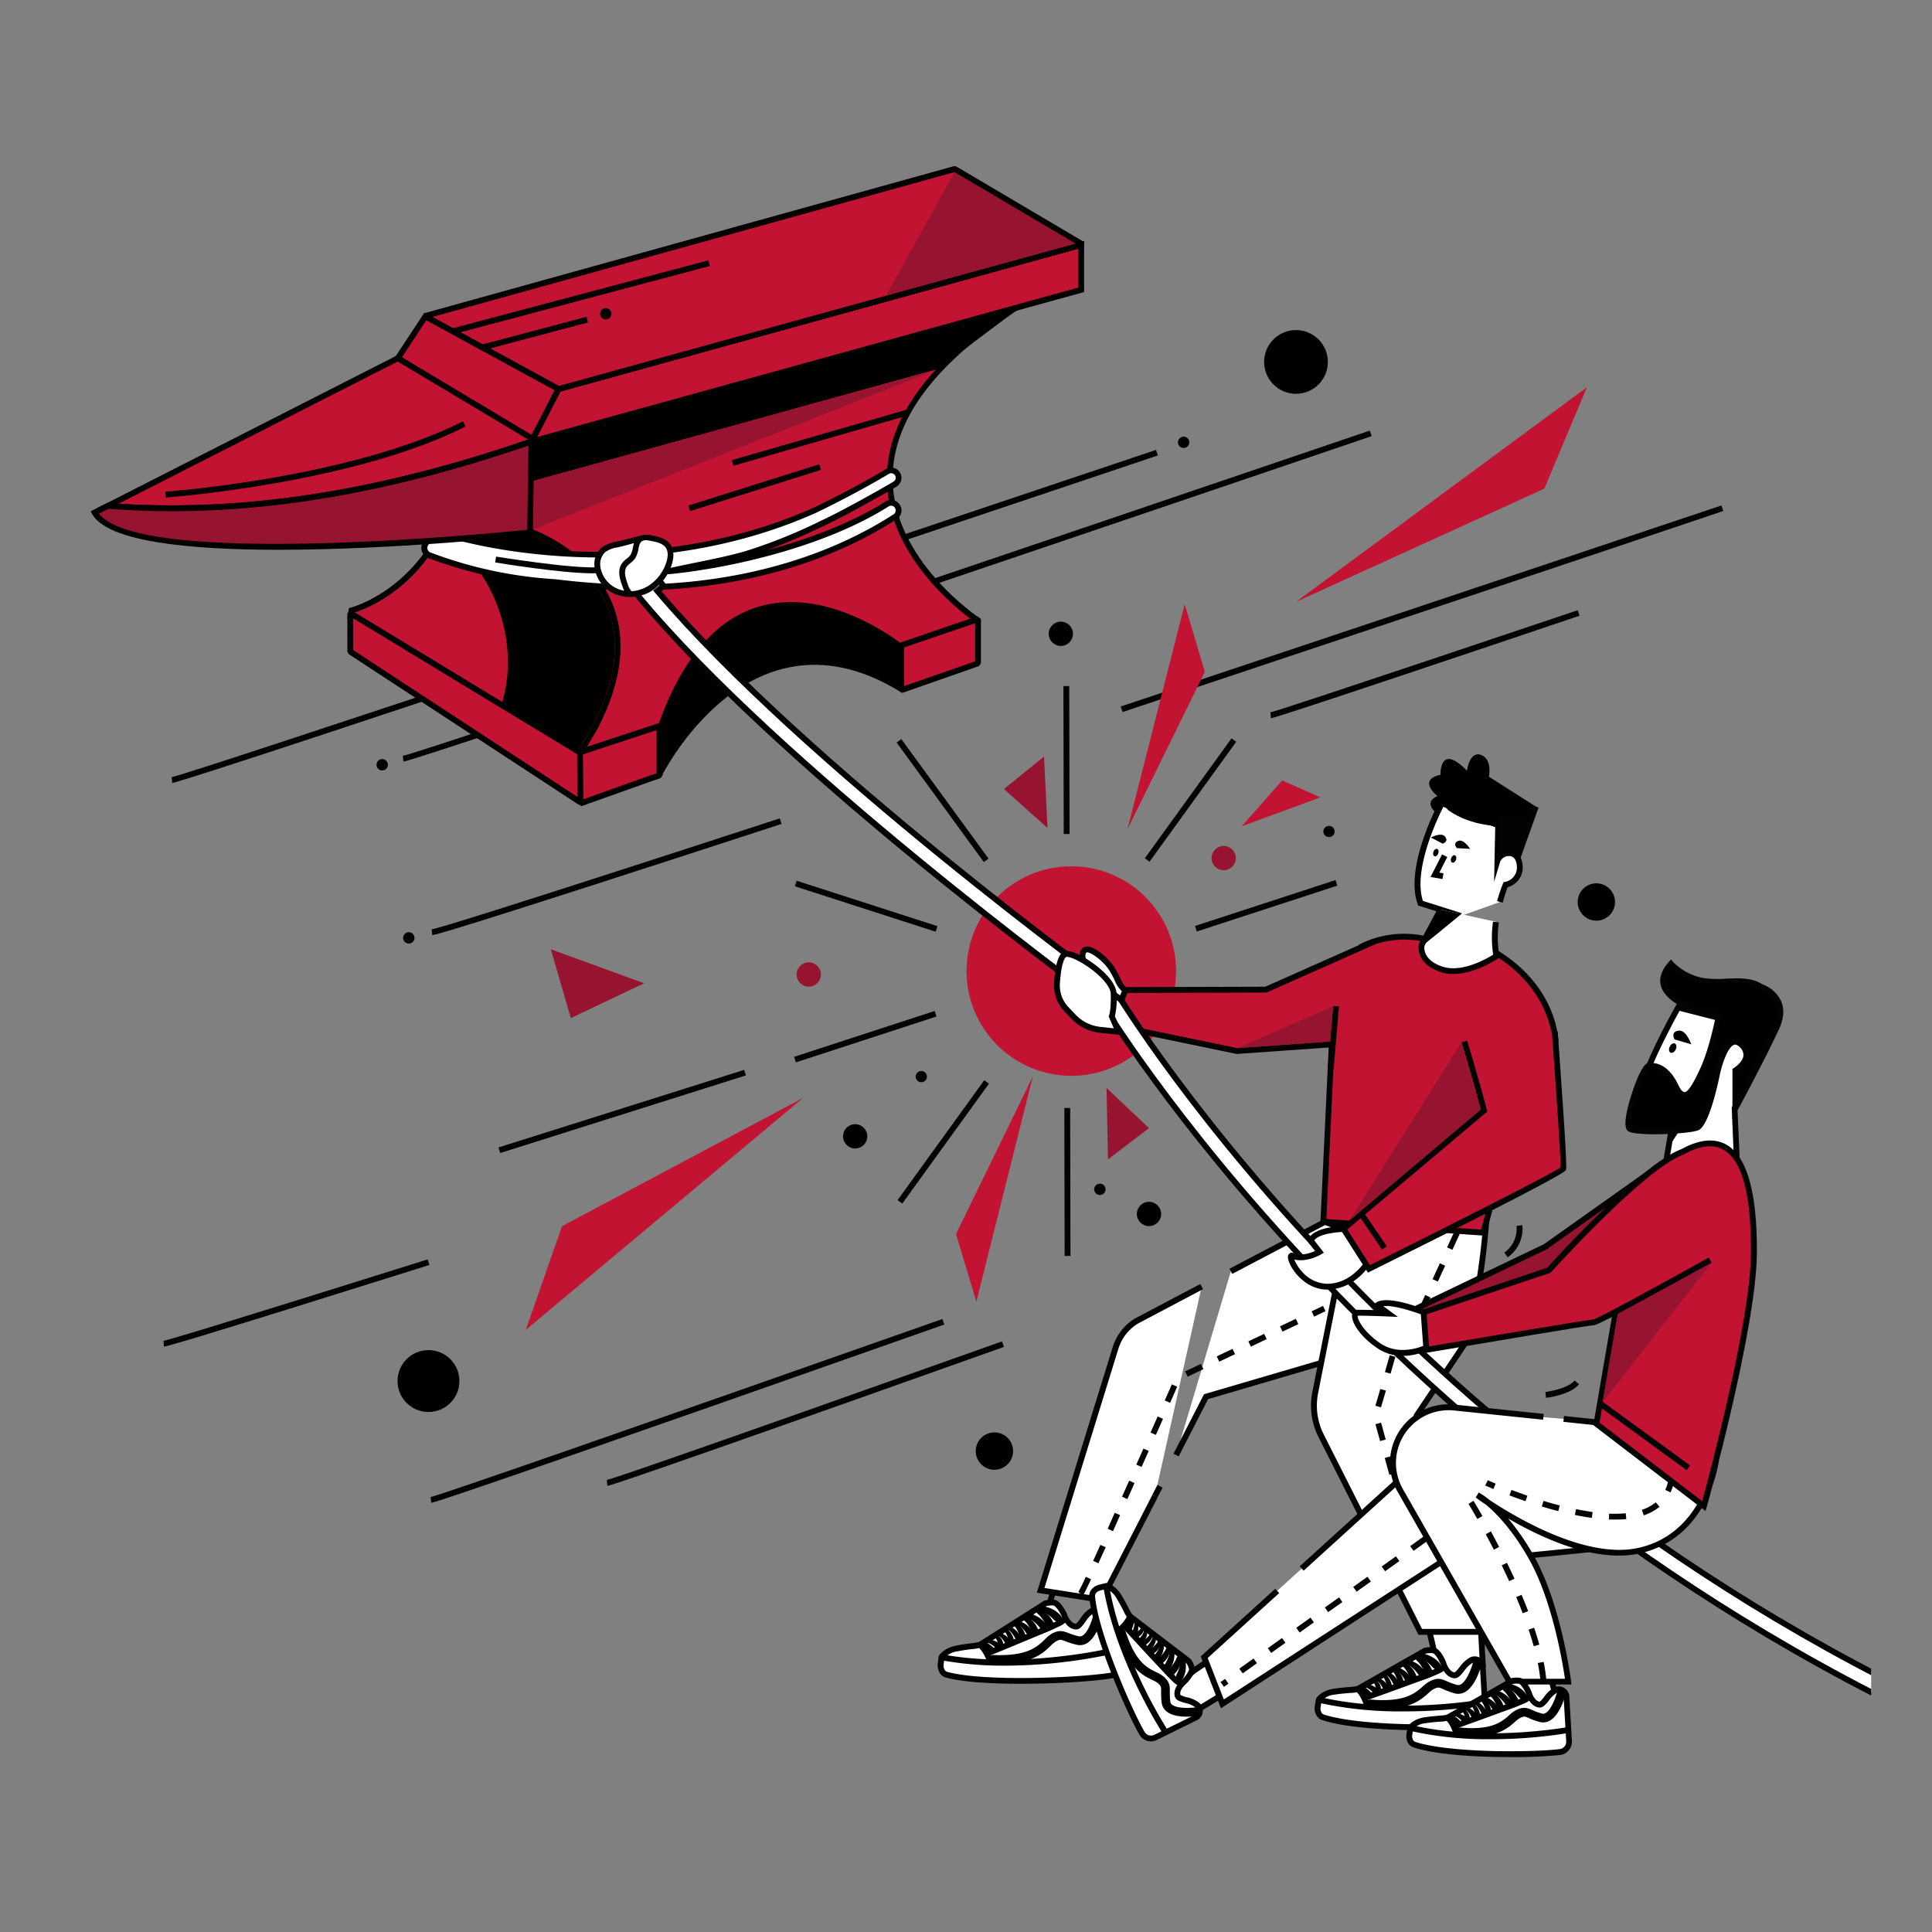 <svg id="Niezaleznosc" xmlns="http://www.w3.org/2000/svg" xmlns:xlink="http://www.w3.org/1999/xlink" viewBox="0 0 662.06 662.06"><rect x="0" y="0" width="662.06" height="662.06" fill="#808080" stroke="none"/><defs><style>.cls-1{fill:none;}.cls-2{fill:#c21333;}.cls-3{fill:#030303;}.cls-4{clip-path:url(#clip-path);}.cls-5{fill:#fff;}.cls-6{fill:#961430;}</style><clipPath id="clip-path"><rect class="cls-1" x="20.85" y="-28.44" width="620.36" height="636.32"/></clipPath></defs><path class="cls-2" d="M56.11,460.47c1.74-.12,39.76-11.92,90.75-27.94"/><path class="cls-3" d="M56.17,461.46l-.13-2,.07,1-.08-1c1.29-.15,18-5.12,90.53-27.89l.6,1.91C67.81,458.42,57.23,461.4,56.17,461.46Z"/><circle cx="146.83" cy="473.26" r="10.6"/><g class="cls-4"><circle class="cls-2" cx="367.12" cy="332.76" r="35.9"/><polygon class="cls-5" points="487.95 551.13 492.01 568.63 497.73 577.23 508.1 570.76 507.47 559.2 487.95 551.13"/><path class="cls-3" d="M497.43,578.59,491.08,569l0-.18-4.5-19.39,21.9,9,.69,12.79ZM493,568.22l5.07,7.65,9.05-5.65-.56-10.34-17.14-7.08Z"/><path class="cls-5" d="M411.78,440.92,389.5,452.64a16.52,16.52,0,0,0-7.19,9.13L356.58,545l20.91,3.3,18.24-35.49"/><path class="cls-3" d="M378.05,549.38l-22.77-3.59.35-1.1,25.72-83.22a17.56,17.56,0,0,1,7.63-9.68L411.32,440l.93,1.77L390,453.53a15.51,15.51,0,0,0-6.71,8.53l-25.38,82.11,19.05,3,17.91-34.85,1.78.92Z"/><polyline class="cls-5" points="403.02 498.61 413.3 478.61 474.65 460.61 503.08 437.39 454.02 418.7 421.8 435.65"/><polygon class="cls-3" points="403.91 499.07 402.13 498.15 412.6 477.77 474.17 459.71 501.11 437.71 454.09 419.8 422.26 436.54 421.33 434.77 453.96 417.61 454.38 417.77 505.05 437.07 475.13 461.51 474.93 461.57 413.99 479.45 403.91 499.07"/><line class="cls-5" x1="395.73" y1="512.79" x2="397.51" y2="509.32"/><rect class="cls-3" x="394.67" y="510.05" width="3.9" height="2" transform="translate(-239.19 630.32) rotate(-62.81)"/><path class="cls-5" d="M456.9,446l8.94-45.15,43.47,17.63h0c-1.56,22.24-6.27,40.3-7.6,42.39L485.52,485,513,559.2H486.68l-33.9-67.06a23,23,0,0,1-2.07-14.92L456.9,446"/><path class="cls-3" d="M514.47,560.2h-28.4l-34.18-67.61A23.9,23.9,0,0,1,449.72,477l6.2-31.25,1,.2-1-.2,9.18-46.33,45.26,18.36-.05.72c-1.51,21.46-6.13,40.3-7.75,42.86l-15.92,23.74Zm-27.17-2h24.3l-27.19-73.34,16.47-24.57c1.23-1.94,5.79-19.59,7.39-41.18l-41.68-16.9-14.9,75.2a21.92,21.92,0,0,0,2,14.28Z"/><polygon class="cls-2" points="457.15 341.69 453.49 418.67 508.32 422.42 526.29 355.61 457.15 341.69"/><path class="cls-3" d="M509.07,423.47l-56.63-3.87,3.76-79.12,71.33,14.36Zm-54.54-5.73,53,3.63,17.48-65-67-13.48Z"/><path class="cls-2" d="M533.1,357.27s0-18.14-20.25-30.66l-14.62.59-10.51-5.56a33.11,33.11,0,0,0-21.35,2.84l-20.3,29"/><path class="cls-3" d="M532.1,357.27c0-.17-.28-17.6-19.52-29.65l-14.58.59-10.64-5.63A32.52,32.52,0,0,0,467,325.27l-20.15,28.8-1.64-1.14L465.7,323.7l.23-.11a33.81,33.81,0,0,1,22-2.92l.22.09,10.27,5.43,14.65-.59.26.16c20.49,12.66,20.73,30.75,20.73,31.51Z"/><path class="cls-5" d="M514,309.1a50.11,50.11,0,0,1,1.91-5.9,6.13,6.13,0,0,0,4.81-7c-.7-5.85-6.76-4.1-7.59-1.36l.25-12.07-19.26-7.62s-11.87,22-7.34,34.32l6.22,2,7.57,2.41"/><path d="M500.27,314.84,486,310.31l-.17-.46c-4.63-12.61,6.9-34.22,7.4-35.13l.42-.78,20.73,8.2-.2,10a5.58,5.58,0,0,1,3.32-.82c2.3.2,3.87,2,4.21,4.77a7,7,0,0,1-5.07,7.93,52.34,52.34,0,0,0-1.68,5.3l-1.93-.51a49.87,49.87,0,0,1,2-6l.2-.49.52-.11a5.06,5.06,0,0,0,4-5.86c-.16-1.3-.7-2.87-2.4-3a3.32,3.32,0,0,0-3.24,1.83l-2.11,7,.38-18.7-17.77-7c-2,3.93-10.48,21.69-7,32.25l13.31,4.22Z"/><path class="cls-5" d="M493.68,311.7l-6.45,12s-1.4,5.69,6.8,8.41,18.8-4.57,18.8-4.57a37.37,37.37,0,0,1-.17-11.64"/><path d="M498,333.76a13.88,13.88,0,0,1-4.33-.66c-9-3-7.47-9.53-7.45-9.6l.09-.23,6.45-12,1.76.94-6.38,11.91c-.12.73-.49,4.91,6.16,7.12s15.18-2.72,17.39-4.1a38.64,38.64,0,0,1-.06-11.29l2,.26a36,36,0,0,0,.16,11.32l.12.65-.54.37C513,328.66,505.5,333.76,498,333.76Z"/><path d="M490.34,287s3.66-2,4.92-.23-.91,2.32-.91,2.32Z"/><ellipse cx="492.02" cy="292.15" rx="1.32" ry="0.87" transform="translate(51.06 656.83) rotate(-70.29)"/><ellipse cx="498.1" cy="294.33" rx="1.32" ry="0.87" transform="translate(53.04 663.99) rotate(-70.29)"/><polyline class="cls-5" points="495.06 293.24 491.73 299.77 494.48 300.24"/><polygon points="494.31 301.23 490.22 300.53 494.17 292.79 495.95 293.69 493.24 299.02 494.65 299.26 494.31 301.23"/><path d="M524.07,282.65s-16.27,3.12-27.77-5l-2.18-2.46L492.75,279s-5.61-3.77-.17-6.22c0,0-7.05-5.48,1.06-7.29,0,0-.46-11.12,9.05-1.4,0,0,.92-6.94,4.88-5.37s2.64,7.43,2.64,7.43l16.1,10.24Z"/><rect class="cls-3" x="513.83" y="284.2" width="18.67" height="2" transform="translate(78.36 681.66) rotate(-70.31)"/><path d="M503.77,290.89s-2.16-3.54-4.12-2.71-.4,2.46-.4,2.46Z"/><path d="M500.76,313.22s-14.27,11.79-13.6,11,6.52-12.5,6.52-12.5Z"/><path class="cls-5" d="M508.16,571.41l.94,16.07a3.77,3.77,0,0,1-3.33,3.65c-10,1.22-39.68,1.5-52.43-2.65-1.43-.47-2-2.2-1.79-3.69l.38-2.34s1.31-2.16,5.3-2.77,7.46-.61,8.17-1,22.91-13.08,22.91-13.08a7.24,7.24,0,0,1,2.84-.16c1.76.2,3.53,4.57,3.53,4.57s1.06,3.69,3.7,4c1.6.18,3.37-4.18,6-5.27A2.77,2.77,0,0,1,508.16,571.41Z"/><path d="M487.68,592.92c-12.14,0-26.55-.85-34.65-3.49-2-.65-2.76-3-2.47-4.8l.41-2.53.1-.17c.07-.1,1.61-2.56,6-3.24,2-.3,3.8-.45,5.27-.58a19.42,19.42,0,0,0,2.61-.3c.59-.31,16.7-9.52,22.85-13l.18-.08a8.06,8.06,0,0,1,3.28-.2c2.18.25,3.87,4,4.34,5.19l0,.1s.95,3.05,2.85,3.27c.33-.07,1.21-1.16,1.73-1.81a10.68,10.68,0,0,1,3.73-3.39,3.77,3.77,0,0,1,5.21,3.55l.93,16a4.76,4.76,0,0,1-4.2,4.7A174.77,174.77,0,0,1,487.68,592.92Zm-34.8-10.07-.34,2.1c-.17,1,.2,2.28,1.11,2.58,12.44,4.05,42.23,3.8,52,2.61a2.77,2.77,0,0,0,2.45-2.68l-.94-16v0a1.76,1.76,0,0,0-.77-1.52,1.72,1.72,0,0,0-1.67-.17,9.37,9.37,0,0,0-2.94,2.79c-1.16,1.45-2.18,2.7-3.51,2.54-3.1-.35-4.36-4.11-4.53-4.64-.81-2-2.1-3.85-2.7-3.92a6.86,6.86,0,0,0-2.34.1c-2.73,1.56-22.15,12.68-22.85,13a10.91,10.91,0,0,1-3.33.51c-1.44.12-3.23.27-5.14.56A6.92,6.92,0,0,0,452.88,582.85Z"/><path d="M480.7,586.46a128,128,0,0,1-29-3l.46-1.95c26.46,6.26,56.56.75,56.86.69l.37,2A175.07,175.07,0,0,1,480.7,586.46Z"/><path d="M467.69,582.92,467,581c9.55-3.41,24.22-8.73,25.46-9.4a4.09,4.09,0,0,0,1.67-1.34l1.83.81a5.39,5.39,0,0,1-2.54,2.28C491.66,574.36,470.14,582.05,467.69,582.92Z"/><path d="M467.6,585c-1.35-4.47-3-5.41-3-5.42l.87-1.8c.24.11,2.42,1.26,4,6.64Z"/><path d="M473.92,585.62c-1.34,0-2.8-.07-4.4-.21a1.5,1.5,0,1,1,.27-3c11.51,1,15.1-2.14,17.72-4.45a12,12,0,0,1,2.47-1.83c2.61-1.3,3.87-.86,5.86,0a22.27,22.27,0,0,0,3.41,1.25,1.67,1.67,0,0,0,1.38-.21c1.92-1.12,3.58-5.25,4.17-7.59a1.5,1.5,0,0,1,2.91.74c-.19.74-1.94,7.32-5.57,9.44a4.69,4.69,0,0,1-3.68.51,26.66,26.66,0,0,1-3.83-1.39c-1.55-.68-1.83-.81-3.32-.07a9.68,9.68,0,0,0-1.82,1.39C487,582.43,483.37,585.62,473.92,585.62Z"/><path d="M493.15,569.73a2.94,2.94,0,0,1,.61,1,1.25,1.25,0,0,1-.12,1.11,1.37,1.37,0,0,1-1.69.28,5.2,5.2,0,0,1-1.39-1.22,12.31,12.31,0,0,0-2.5-2c-.49-.31-2.27-.88-2.06-1.67.39-1.49,4,.16,4.64.54A9.26,9.26,0,0,1,493.15,569.73Z"/><path d="M490.78,572.42a2.93,2.93,0,0,1,.24,1.12,1.28,1.28,0,0,1-.48,1,1.38,1.38,0,0,1-1.69-.3,5.35,5.35,0,0,1-.9-1.62,12.63,12.63,0,0,0-1.66-2.78c-.36-.45-1.84-1.59-1.38-2.27.87-1.27,3.68,1.49,4.19,2.07A9.34,9.34,0,0,1,490.78,572.42Z"/><path d="M488.11,572.57a3.31,3.31,0,0,1,.53,1,1.32,1.32,0,0,1-.12,1.09,1.1,1.1,0,0,1-1.5.13,5.19,5.19,0,0,1-1.22-1.33,13.33,13.33,0,0,0-2.2-2.24c-.43-.34-2-1.06-1.81-1.83.37-1.43,3.52.51,4.12.94A9.47,9.47,0,0,1,488.11,572.57Z"/><path d="M485.32,574.18a2.39,2.39,0,0,1,.17,1,1.07,1.07,0,0,1-.46.85,1.22,1.22,0,0,1-1.47-.33,4.45,4.45,0,0,1-.73-1.42,10.76,10.76,0,0,0-1.35-2.44c-.31-.41-1.56-1.44-1.13-2,.81-1.07,3.17,1.41,3.59,1.93A7.72,7.72,0,0,1,485.32,574.18Z"/><path d="M483.17,574.59a2.3,2.3,0,0,1,.32.82,1,1,0,0,1-.24.82,1,1,0,0,1-1.3,0,4,4,0,0,1-.88-1.11,9.44,9.44,0,0,0-1.58-1.88c-.33-.3-1.58-1-1.31-1.54.5-1.06,2.94.68,3.39,1.05A7,7,0,0,1,483.17,574.59Z"/><path d="M481,576.28a2.13,2.13,0,0,1,0,.87,1,1,0,0,1-.5.69,1,1,0,0,1-1.22-.46,3.86,3.86,0,0,1-.45-1.34,9.2,9.2,0,0,0-.86-2.31c-.21-.39-1.16-1.45-.72-1.89.83-.83,2.55,1.63,2.85,2.13A7,7,0,0,1,481,576.28Z"/><path d="M479.05,576.19a2.4,2.4,0,0,1,.26.81,1,1,0,0,1-.25.78.84.84,0,0,1-1.14-.11,3.74,3.74,0,0,1-.73-1.12,9.21,9.21,0,0,0-1.32-1.92c-.28-.31-1.35-1-1.1-1.57.48-1,2.56.83,3,1.22A6.9,6.9,0,0,1,479.05,576.19Z"/><path d="M476.94,577.53a1.89,1.89,0,0,1,0,.75.82.82,0,0,1-.47.57.93.93,0,0,1-1.05-.45,3.26,3.26,0,0,1-.35-1.16,8.43,8.43,0,0,0-.68-2c-.17-.35-1-1.29-.57-1.66.76-.68,2.18,1.51,2.43,2A5.84,5.84,0,0,1,476.94,577.53Z"/><path d="M475.42,577.53a1.74,1.74,0,0,1,.2.66.86.86,0,0,1-.29.66.91.91,0,0,1-1.11,0,2.6,2.6,0,0,1-.64-.89,6.8,6.8,0,0,0-1.17-1.51c-.26-.24-1.26-.78-1-1.23.53-.86,2.45.53,2.8.83A4.65,4.65,0,0,1,475.42,577.53Z"/><path d="M473.27,578.77a1.35,1.35,0,0,1,0,.63.86.86,0,0,1-.49.5.88.88,0,0,1-1-.3,2.22,2.22,0,0,1-.27-1,5.22,5.22,0,0,0-.54-1.63c-.14-.28-.86-1-.45-1.34.78-.62,2,1.11,2.25,1.46A4,4,0,0,1,473.27,578.77Z"/><path d="M472.05,578.81a1.42,1.42,0,0,1,.36.56.7.7,0,0,1-.19.66,1.25,1.25,0,0,1-1.25.19,2.81,2.81,0,0,1-.9-.69,7.13,7.13,0,0,0-1.63-1.15c-.34-.17-1.58-.47-1.36-.94.42-.88,2.87,0,3.32.23A5.22,5.22,0,0,1,472.05,578.81Z"/><path d="M470,580.73a.52.52,0,0,1,0,.38c0,.11-.2.18-.44.16a2.18,2.18,0,0,1-1.15-.52,2.06,2.06,0,0,1-.45-.7,5.65,5.65,0,0,0-.85-1.22c-.2-.22-1.11-.93-.71-1,.74-.13,2.4,1.38,2.69,1.68A4,4,0,0,1,470,580.73Z"/><path d="M469.4,579.53a2.7,2.7,0,0,1,.62.77,1,1,0,0,1-.94,1.47,2.39,2.39,0,0,1-1.09-.33A6.63,6.63,0,0,1,466.1,580a1.39,1.39,0,0,1-.43-1.42C466.46,576.88,468.73,578.9,469.4,579.53Z"/><path d="M490.23,572.74a13.68,13.68,0,0,0,4.39-2.18.66.66,0,0,1,.42.81,1.63,1.63,0,0,1-.59.81c-2.6,2.31-6.7,3.46-10,4.55-9.85,3.24-18.8,6.92-16.86,4.66a33.25,33.25,0,0,1,3.87-1.68c1.78-.82,3.64-1.48,5.49-2.13l14.27-5"/><polyline class="cls-2" points="470.92 322.64 433.79 339.13 385.68 339.27 380.62 351.21 423.83 360.16 455.98 357.9"/><polygon class="cls-3" points="423.76 361.17 423.63 361.14 379.22 351.94 385.01 338.27 433.58 338.13 470.52 321.72 471.33 323.55 434.01 340.13 433.8 340.13 386.34 340.27 382.01 350.48 423.9 359.15 455.91 356.91 456.05 358.9 423.76 361.17"/><path class="cls-5" d="M378.3,554.33l4.19,16.15c0,1.87.43,3.34-1.42,3.65-9.9,1.67-43.84,3.32-56.76-.25-1.45-.4-2.13-2.11-2-3.6l.27-2.36s1.22-2.22,5.17-3,7.43-.95,8.12-1.34,22.29-14.11,22.29-14.11a7.25,7.25,0,0,1,2.84-.29c1.76.12,3.73,4.41,3.73,4.41s1.23,3.63,3.87,3.81c1.61.11,3.18-4.33,5.72-5.53A2.77,2.77,0,0,1,378.3,554.33Z"/><path d="M349.76,577c-10.12,0-20-.58-25.72-2.16-2-.56-2.89-2.83-2.68-4.68l.29-2.55.09-.17c.06-.1,1.5-2.64,5.86-3.51,2-.39,3.78-.63,5.24-.82a20.12,20.12,0,0,0,2.59-.42c.58-.33,16.25-10.27,22.23-14.07l.18-.09a8.23,8.23,0,0,1,3.26-.36c2.19.15,4.06,3.86,4.58,5l0,.1s1.08,3,3,3.13c.32-.07,1.15-1.2,1.65-1.88a10.45,10.45,0,0,1,3.57-3.55,3.72,3.72,0,0,1,3.57.2,3.77,3.77,0,0,1,1.79,3l4.2,16.28c0,.26,0,.52,0,.76.07,1.47.17,3.49-2.28,3.9C375.46,576.1,362.41,577,349.76,577Zm-26.17-8.73-.24,2.12c-.12,1,.31,2.27,1.23,2.52,12.64,3.49,46.05,2,56.33.24.59-.1.7-.12.61-1.83,0-.22,0-.46,0-.7l-4.19-16.27a1.81,1.81,0,0,0-.85-1.49,1.74,1.74,0,0,0-1.67-.1,9.43,9.43,0,0,0-2.81,2.93c-1.09,1.5-2,2.8-3.4,2.7-3.1-.22-4.54-3.91-4.73-4.43-.9-2-2.27-3.75-2.87-3.79a6.87,6.87,0,0,0-2.34.2c-2.65,1.68-21.54,13.68-22.23,14.06a10.7,10.7,0,0,1-3.3.67c-1.43.18-3.21.41-5.11.79A7,7,0,0,0,323.59,568.27Z"/><path d="M344.32,570.79a119.36,119.36,0,0,1-21.88-1.88l.37-2c26.7,5,56.54-1.83,56.84-1.9l.45,2A176.62,176.62,0,0,1,344.32,570.79Z"/><path d="M338.39,567.67l-.76-1.85c9.39-3.84,23.8-9.82,25-10.55a4.09,4.09,0,0,0,1.61-1.41l1.87.72a5.46,5.46,0,0,1-2.44,2.4C362,558,340.79,566.69,338.39,567.67Z"/><path d="M338.39,569.75c-1.55-4.4-3.22-5.27-3.24-5.28l.79-1.83c.25.1,2.47,1.14,4.34,6.45Z"/><path d="M342.65,570.13c-.74,0-1.51,0-2.32,0a1.51,1.51,0,0,1-1.43-1.57,1.49,1.49,0,0,1,1.56-1.43c11.56.5,15-2.83,17.5-5.25a12,12,0,0,1,2.39-2c2.55-1.41,3.82-1,5.86-.25a22.17,22.17,0,0,0,3.46,1.09,1.67,1.67,0,0,0,1.37-.27c2.1-1.36,3.49-6.19,3.81-7.77a1.5,1.5,0,0,1,2.94.6c-.15.75-1.59,7.4-5.12,9.69a4.69,4.69,0,0,1-3.66.67,26.88,26.88,0,0,1-3.89-1.21c-1.58-.61-1.87-.73-3.32.08a9.78,9.78,0,0,0-1.75,1.47C357.48,566.46,353.69,570.13,342.65,570.13Z"/><path d="M363.22,553.33a3.07,3.07,0,0,1,.66.95,1.29,1.29,0,0,1-.07,1.12,1.37,1.37,0,0,1-1.67.36,5.08,5.08,0,0,1-1.45-1.16,12.56,12.56,0,0,0-2.59-1.93c-.51-.29-2.31-.78-2.14-1.58.32-1.51,4,0,4.66.33A9.25,9.25,0,0,1,363.22,553.33Z"/><path d="M361,556.13a2.87,2.87,0,0,1,.3,1.11,1.25,1.25,0,0,1-.44,1,1.38,1.38,0,0,1-1.7-.23,5.29,5.29,0,0,1-1-1.58,12.31,12.31,0,0,0-1.78-2.69c-.38-.44-1.91-1.51-1.48-2.2.81-1.31,3.74,1.32,4.27,1.87A9.07,9.07,0,0,1,361,556.13Z"/><path d="M358.32,556.4a3.44,3.44,0,0,1,.58,1,1.37,1.37,0,0,1-.07,1.09,1.11,1.11,0,0,1-1.5.2,5.51,5.51,0,0,1-1.28-1.27,13.28,13.28,0,0,0-2.3-2.14c-.45-.32-2.05-1-1.89-1.74.3-1.46,3.54.34,4.15.74A9.47,9.47,0,0,1,358.32,556.4Z"/><path d="M355.6,558.14a2.33,2.33,0,0,1,.22,1,1.09,1.09,0,0,1-.42.87,1.23,1.23,0,0,1-1.48-.26,4.28,4.28,0,0,1-.8-1.39,10.79,10.79,0,0,0-1.46-2.38c-.32-.39-1.63-1.36-1.22-2,.76-1.09,3.23,1.27,3.68,1.77A7.81,7.81,0,0,1,355.6,558.14Z"/><path d="M353.48,558.65a2.2,2.2,0,0,1,.35.8,1,1,0,0,1-.2.83,1,1,0,0,1-1.3,0,3.84,3.84,0,0,1-.93-1.07,9.15,9.15,0,0,0-1.66-1.8c-.35-.29-1.63-.91-1.39-1.48.45-1.08,3,.54,3.44.89A7.06,7.06,0,0,1,353.48,558.65Z"/><path d="M351.41,560.43a2.32,2.32,0,0,1,.06.87,1,1,0,0,1-.47.71,1,1,0,0,1-1.24-.41,4,4,0,0,1-.51-1.31,9.44,9.44,0,0,0-1-2.27c-.22-.38-1.22-1.39-.8-1.85.79-.87,2.61,1.51,2.94,2A7.12,7.12,0,0,1,351.41,560.43Z"/><path d="M349.44,560.43a2.56,2.56,0,0,1,.29.8,1,1,0,0,1-.21.79.86.86,0,0,1-1.15-.06,3.93,3.93,0,0,1-.78-1.09,9.14,9.14,0,0,0-1.41-1.85c-.29-.3-1.4-1-1.17-1.52.44-1,2.6.72,3,1.09A6.8,6.8,0,0,1,349.44,560.43Z"/><path d="M347.39,561.86a2,2,0,0,1,0,.76.84.84,0,0,1-.43.59.94.94,0,0,1-1.08-.4,3.58,3.58,0,0,1-.4-1.15,7.67,7.67,0,0,0-.77-2c-.18-.33-1-1.24-.64-1.62.72-.72,2.25,1.4,2.51,1.83A6,6,0,0,1,347.39,561.86Z"/><path d="M345.87,561.94a1.63,1.63,0,0,1,.23.65.88.88,0,0,1-.26.67.93.93,0,0,1-1.11,0,2.6,2.6,0,0,1-.68-.86A6.4,6.4,0,0,0,342.8,561c-.26-.23-1.29-.73-1-1.19.49-.88,2.48.42,2.84.7A4.72,4.72,0,0,1,345.87,561.94Z"/><path d="M343.78,563.27a1.49,1.49,0,0,1,0,.63.85.85,0,0,1-1.49.27,2.32,2.32,0,0,1-.31-.94,5.1,5.1,0,0,0-.61-1.6c-.15-.27-.91-1-.51-1.32.75-.65,2.08,1,2.31,1.36A3.89,3.89,0,0,1,343.78,563.27Z"/><path d="M342.56,563.37a1.33,1.33,0,0,1,.38.54.68.68,0,0,1-.15.66,1.27,1.27,0,0,1-1.25.26,2.94,2.94,0,0,1-.93-.65,6.91,6.91,0,0,0-1.68-1.08c-.34-.15-1.59-.4-1.39-.88.37-.89,2.86-.1,3.32.08A5.08,5.08,0,0,1,342.56,563.37Z"/><path d="M340.58,565.38a.5.5,0,0,1,.07.38c0,.11-.2.19-.44.18a2.22,2.22,0,0,1-1.17-.47,2.13,2.13,0,0,1-.48-.68,5.36,5.36,0,0,0-.91-1.18c-.21-.21-1.15-.88-.75-1,.74-.16,2.45,1.27,2.76,1.56A3.88,3.88,0,0,1,340.58,565.38Z"/><path d="M340,564.21a2.86,2.86,0,0,1,.65.74,1,1,0,0,1-.87,1.51,2.36,2.36,0,0,1-1.1-.28,6.47,6.47,0,0,1-2-1.39,1.4,1.4,0,0,1-.5-1.4C336.88,561.7,339.24,563.6,340,564.21Z"/><path d="M360.44,556.47a13.56,13.56,0,0,0,4.29-2.37.66.66,0,0,1,.46.79,1.79,1.79,0,0,1-.55.84c-2.5,2.42-6.55,3.76-9.8,5-9.7,3.69-18.47,7.78-16.63,5.43A32.39,32.39,0,0,1,342,564.3c1.74-.91,3.57-1.65,5.38-2.38l14-5.66"/><line class="cls-2" x1="455.98" y1="366.32" x2="457.82" y2="344.77"/><rect class="cls-3" x="446.08" y="354.54" width="21.63" height="2" transform="translate(63.81 780.57) rotate(-85.12)"/><polygon class="cls-3" points="514 279.85 513.14 294.33 515.66 292.58 520.41 292.88 523.83 279.85 514 279.85"/><path class="cls-2" d="M58.9,267.31c4.92-.35,337.54-112.18,337.54-112.18"/><path class="cls-3" d="M59,268.3l-.14-2,.07,1-.1-1c5.1-.7,222.88-73.65,337.32-112.13l.64,1.9C383.17,160.64,64,268,59,268.3Z"/><path class="cls-2" d="M138.14,260c4.93-.35,331.6-111.5,331.6-111.5"/><path class="cls-3" d="M138.21,261l-.14-2,.07,1-.09-1c5.09-.7,219-73.21,331.37-111.45l.64,1.9C456.72,154,143.21,260.62,138.21,261Z"/><path class="cls-2" d="M384.36,243.09C505.7,202.55,590.23,174.2,590.23,174.2"/><path class="cls-3" d="M384.68,244l-.63-1.9c119.94-40.08,205-68.61,205.86-68.89l.64,1.89C589.7,175.43,504.63,204,384.68,244Z"/><path class="cls-2" d="M148,319.44c2.79-.19,57.84-17.95,119.5-38.06"/><path class="cls-3" d="M148.1,320.44l-.14-2,.07,1-.07-1c1.67-.14,23.72-6.85,119.26-38l.62,1.9C151.81,320.18,149,320.37,148.1,320.44Z"/><path class="cls-2" d="M335.08,212.66S257.82,162.27,350.36,104L182.13,150.15l-7.08,92.06,35.62,25.1,43.69-45.52,61.38,5.94Z"/><path d="M210.1,268.12,174.47,243l-.42-.9,7.08-92.06.73-.89,168.23-46.11.8,1.81c-29.71,18.7-44.86,38.46-45,58.72-.23,28.32,29.47,48,29.77,48.22l.06,1.63-19.34,15.07-.71.21-60.89-5.9L211.39,268Zm-34-26.4L210.54,266l43.1-44.89.82-.3,61,5.9,18-14c-5.58-4-29.75-23-29.54-49.11.16-19.71,13.81-38.83,40.58-56.89L183.07,150.93Z"/><path class="cls-2" d="M152.58,181.42C140.51,205.78,120,210.35,120,210.35l53.52,32.12C180.76,221,171.65,194.21,152.58,181.42Z"/><path d="M152.58,181.42c19.07,12.79,28.18,39.62,21,61.05L120,210.35s20.47-4.57,32.54-28.93m1.11-1.66-2.9.78c-11.51,23.22-31,27.82-31.18,27.86l-.59,3.67,53.51,32.11,2.93-1.07c7.49-22.32-2.07-50.15-21.77-63.35Z"/><path d="M181.66,183.2l-28.33-3.31c-.25.53-.5,1-.75,1.53,19.07,12.79,28.18,39.62,21,61.05l24.15,15.32,5.9-10.15C227.92,199.25,181.66,183.2,181.66,183.2Z"/><path d="M153.33,179.89l28.33,3.31s46.26,16.05,22,64.44l-5.9,10.15-24.15-15.32c7.2-21.43-1.91-48.26-21-61.05.25-.5.5-1,.75-1.53m-1.2-2.15-.61,1.3c-.2.41-.39.81-.59,1.21l-.14.29-.78,1.57,1.46,1c18.27,12.24,27.15,38,20.2,58.74l-.5,1.49,1.32.84,24.15,15.32,1.75,1.11,1.05-1.79,5.9-10.15,0-.06,0-.05c7.86-15.65,9.36-29.71,4.46-41.78-7.42-18.29-26.73-25.17-27.55-25.45l-.21-.08-.21,0-28.33-3.31-1.43-.16Z"/><polygon class="cls-2" points="120.04 210.11 120.04 223.33 198.88 274.94 198.87 257.96 120.04 210.11"/><path d="M198.34,275.78,119.5,224.16l-.46-.83V210.11l1.52-.86,78.83,47.85.48.86,0,17Zm-77.3-53,76.84,50.31V258.52L121,211.88Z"/><polygon class="cls-2" points="223.08 266.69 198.89 275.31 198.77 257.79 226.03 248.82 226.03 265.7 223.08 266.69"/><path d="M199.22,276.26l-1.33-.94-.12-17.52.69-1,27.26-9,1.31.95V265.7l-.68.95-2.95,1Zm.55-17.75.11,15.39,22.88-8.16L225,265V250.2Z"/><path d="M225.72,248l.79,18.37s30.21-61.76,82.62-28.94l.21-16.45S252.16,174.1,225.72,248Z"/><polygon class="cls-2" points="308.85 236.51 308.85 221.14 335.15 212.17 335.15 227.33 308.85 236.51"/><path d="M309.18,237.45l-1.33-.94V221.14l.67-.95,26.3-9,1.33.95v15.16l-.67.94Zm.67-15.6V235.1l24.3-8.48V213.57Z"/><polygon class="cls-2" points="182.11 151.31 136.33 122.77 145.77 108.44 191.41 133.31 182.11 151.31"/><path d="M182.5,152.73l-47.57-29.66,10.52-15.94,47.3,25.77Zm-44.77-30.27,44,27.43,8.35-16.17-44-24Z"/><polyline class="cls-2" points="182.11 151.31 191.41 133.31 370.5 83.89 370.5 99.32 182.11 151.31"/><path d="M180.17,152.88l10.55-20.42.43-.12L371.5,82.58v17.5l-.73.2Zm11.93-18.72-8,15.58L369.5,98.55V85.21Z"/><polygon class="cls-2" points="145.59 108.29 191.41 133.31 370.98 83.78 327.18 57.9 145.59 108.29"/><path d="M191.68,134.27l-.75-.08-45.82-25,.21-1.84L326.91,56.94l.78.1,43.8,25.88-.24,1.83ZM148.23,108.6l43.31,23.64,176.91-48.8L327,59Z"/><polygon points="183.31 163.6 183.31 151.31 345 107.53 327.19 120.88 323.06 124.95 183.31 163.6"/><path d="M182.31,164.92V150.54l.74-.2L349.78,105.2l-21.94,16.44-4.27,4.2-.25.07Zm2-12.84v10.21l138.23-38.24,4-4,13.64-10.22Z"/><line x1="311.03" y1="141.34" x2="251.06" y2="158.65"/><rect x="249.83" y="148.99" width="62.42" height="2" transform="translate(-30.57 83.82) rotate(-16.1)"/><line x1="281.04" y1="160.06" x2="236.18" y2="174.2"/><rect x="235.1" y="166.13" width="47.03" height="2" transform="translate(-38.28 85.49) rotate(-17.5)"/><line x1="155.11" y1="113.53" x2="243.03" y2="90.19"/><rect x="153.58" y="100.86" width="90.97" height="2" transform="translate(-19.48 54.53) rotate(-14.88)"/><line x1="165.3" y1="119.08" x2="201.25" y2="109.55"/><rect x="164.67" y="113.31" width="37.2" height="2" transform="translate(-23.21 50.89) rotate(-14.88)"/><polygon class="cls-6" points="327.11 59.02 368.45 83.49 303.7 101.16 327.11 59.02"/><path class="cls-5" d="M218.09,201.3c-6,0-11.68-.26-16.92-.68-3.78-.29-7.42-.68-10.9-1.12a146.54,146.54,0,0,1-43.07-9.19,2.76,2.76,0,0,1-1.58-3.56h0a2.74,2.74,0,0,1,3.26-1.64c1.15.32,4.48-1.89,4.48-1.89.2.07,20.34,6.41,48.81,6.86,20.37.32,48.36-2.4,76.86-15.1,9.81-4.64,21.19-11,25-13.36a2.54,2.54,0,0,1,3.44.73h0a2.55,2.55,0,0,1-.8,3.62c-4.8,2.87-18.57,10.54-24.47,13.22a181,181,0,0,1-26.4,10.68c-7.35,2.19-19.8,4.39-26.74,6,21.21-2.05,53-9.24,74.89-23.08a2.54,2.54,0,0,1,3.47.71l.06.09a2.52,2.52,0,0,1-.71,3.52C277.88,195.7,244.24,201.3,218.09,201.3Z"/><path d="M218.09,202.3h0c-5.6,0-11.32-.23-17-.68-3.63-.29-7.31-.67-11-1.12a147.48,147.48,0,0,1-43.3-9.26,3.76,3.76,0,0,1-2.09-2,3.73,3.73,0,0,1,4.4-5.09,10.89,10.89,0,0,0,3.66-1.76,1,1,0,0,1,.86-.12c.2.06,20.14,6.36,48.52,6.81,18.87.3,47.39-2.07,76.43-15C288.7,169.3,300,163,303.51,160.77a3.54,3.54,0,0,1,4.8,1,3.54,3.54,0,0,1-1.12,5c-4.51,2.69-18.46,10.5-24.56,13.27a214.17,214.17,0,0,1-19.77,8.5c14.27-3.82,28.91-9.31,40.57-16.68a3.52,3.52,0,0,1,4.83,1l.06.09a3.55,3.55,0,0,1,.53,2.69,3.47,3.47,0,0,1-1.53,2.23C274.39,199.13,237.28,202.3,218.09,202.3ZM148.16,186a1.74,1.74,0,0,0-1.58,2.42,1.75,1.75,0,0,0,1,.93,145.32,145.32,0,0,0,42.76,9.14c3.68.46,7.33.83,10.92,1.12,5.64.45,11.3.67,16.85.67,19,0,55.65-3.13,88.15-24.06a1.52,1.52,0,0,0,.65-1,1.58,1.58,0,0,0-.23-1.18l-.06-.09a1.55,1.55,0,0,0-2.11-.41c-22,13.9-54.31,21.2-75.33,23.23a1,1,0,0,1-1.08-.84,1,1,0,0,1,.77-1.13c2.28-.52,5.18-1.11,8.25-1.74,6.34-1.29,13.53-2.76,18.43-4.22a179.91,179.91,0,0,0,26.25-10.62c6.06-2.75,19.91-10.5,24.39-13.18a1.5,1.5,0,0,0,.71-1,1.54,1.54,0,0,0-2.31-1.65c-3.56,2.2-14.94,8.6-25.11,13.41-29.4,13.1-58.24,15.5-77.3,15.2-26.43-.42-45.49-5.82-48.64-6.77-1.44.91-3.65,2.11-4.9,1.77A1.82,1.82,0,0,0,148.16,186Z"/><polygon class="cls-6" points="136.33 124.03 179.75 151.02 125.47 129.15 136.33 124.03"/><polygon class="cls-6" points="320.06 127.02 182.75 181.38 182.95 164.76 320.06 127.02"/><path class="cls-2" d="M182.11,151.31l0-1.16-45.8-27.39-99.39,50.6C86.62,177.21,135.62,167.39,182.11,151.31Z"/><path d="M58.9,175.21c-7.43,0-14.76-.29-22-.85l-3.55-.27,103.05-52.47,46.77,28,0,2.44-.66.23C138,167.63,97.32,175.21,58.9,175.21Zm-18.29-2.59c43.34,2.79,89.32-4.41,140.39-22l-44.71-26.73Z"/><path class="cls-6" d="M36.94,173.36l-4.47,2.28c12,21.56,149.2,6.85,149.2,6.85l.44-31.18C135.62,167.39,86.62,177.21,36.94,173.36Z"/><path d="M95.56,188.4c-30.53,0-58.68-2.73-64-12.27l-.5-.91,5.65-2.88.28,0c44.61,3.45,92-3.74,144.76-22l1.35-.46-.48,33.49-.88.09C178.6,183.82,135.08,188.4,95.56,188.4ZM33.91,176c14.15,18.62,135.18,6.74,146.77,5.55l.41-28.86c-52.4,18-99.51,25.06-143.94,21.66Z"/><path d="M56.77,170.49l-.14-2c.63,0,63.59-4.68,102-24.11l.9,1.78C120.76,165.78,57.41,170.44,56.77,170.49Z"/><path class="cls-5" d="M703.15,607.88c-113.06-44-195.61-113.6-245-164.21-50.29-51.59-77.31-94.57-80.57-99.89-8.14-6-111.63-82.21-159.13-139.78l-2-2.42,7-5.63,3.86,4.82-2.13,1.71c49.62,58.76,155.4,135.89,156.48,136.67l.51.38.33.54c.26.44,27.13,45.07,80.16,99.43,48.9,50.13,130.69,119,242.64,162.62Z"/><path class="cls-3" d="M703.72,609.17l-.93-.36c-113.23-44.09-195.9-113.76-245.31-164.44-50-51.31-77.19-94.35-80.61-99.89-12.08-8.86-112.15-82.88-159.15-139.84l-2.64-3.21,8.61-6.89,5.11,6.39-2.11,1.68c49.88,58.63,154.59,135,155.65,135.74l.68.49.43.72c.26.44,27.18,45.08,80,99.24C512.3,488.86,594,557.66,705.75,601.19l.93.36ZM217.92,201.73l1.35,1.63c47.86,58,154.43,136.31,158.94,139.62l.16.11.1.17c2.92,4.76,30,48,80.44,99.71,49.14,50.4,131.26,119.63,243.67,163.61l1.52-3.89C592.45,559,510.87,490.26,462,440.2c-53-54.33-80-99.17-80.31-99.62l-.22-.37-.35-.25c-1.06-.77-106.9-77.92-156.66-136.84l-.66-.78,2.15-1.72-2.61-3.27Z"/><path class="cls-5" d="M219.69,184.47c-3,.65-5.25,1.46-8.28,2.11a10.28,10.28,0,0,0-4.71,1.88,6.61,6.61,0,0,0-2,5.39c0,.25,0,.5.08.75a10.75,10.75,0,0,0,6.82,8.24,12.83,12.83,0,0,0,10.8-1.07,15.87,15.87,0,0,0,6.81-8.62c.67-2,.94-4.29-.23-6s-3.61-2.37-5.76-2.79c-1.27-.24-2.68-.45-3.76.25-1.91,1.25-1.36,4.27-2.64,6.15-.76,1.13-2.11,1.74-2.9,2.85-1.36,1.93-.61,4.57.2,6.79a7.73,7.73,0,0,0,1.54,2.9"/><path class="cls-3" d="M215.77,204.58a12.82,12.82,0,0,1-4.52-.81,11.68,11.68,0,0,1-7.46-9q-.06-.42-.09-.84a7.51,7.51,0,0,1,2.35-6.2,11.18,11.18,0,0,1,5.15-2.1c1.49-.32,2.81-.69,4.09-1s2.57-.71,4.06-1a6.5,6.5,0,0,1,4.05-.15c2.47.47,5,1.11,6.41,3.21s1,4.95.35,6.89a17,17,0,0,1-7.26,9.16A14.17,14.17,0,0,1,215.77,204.58Zm5.53-19.46a2.34,2.34,0,0,0-1.29.32c-.76.49-1,1.54-1.25,2.75a8.4,8.4,0,0,1-1.11,3.13A8,8,0,0,1,216,193a6.78,6.78,0,0,0-1.24,1.2c-1.05,1.48-.47,3.7.32,5.87a7.07,7.07,0,0,0,1.29,2.52,12.26,12.26,0,0,0,5.54-1.67,14.88,14.88,0,0,0,6.37-8.07c.51-1.51.91-3.63-.11-5.13s-3.07-2-5.12-2.36A9.31,9.31,0,0,0,221.3,185.12Zm-4.06,1-1.42.39c-1.31.36-2.66.73-4.2,1.07a9.44,9.44,0,0,0-4.26,1.65,5.64,5.64,0,0,0-1.66,4.58,4.9,4.9,0,0,0,.07.67A9.77,9.77,0,0,0,212,201.9a10.59,10.59,0,0,0,1.91.52,14.92,14.92,0,0,1-.68-1.69c-1-2.68-1.66-5.47-.08-7.7a8.17,8.17,0,0,1,1.62-1.6,6,6,0,0,0,1.27-1.24,7,7,0,0,0,.82-2.42A14.63,14.63,0,0,1,217.24,186.1Z"/><path class="cls-5" d="M169.84,191.76s25.34,4.19,35.09,3.65"/><path class="cls-3" d="M203,196.46c-10.73,0-32.35-3.56-33.33-3.72l.33-2c.25,0,25.34,4.15,34.87,3.65l.11,2C204.38,196.45,203.72,196.46,203,196.46Z"/><circle class="cls-3" cx="405.61" cy="151.57" r="1.95"/><circle class="cls-3" cx="130.97" cy="262.07" r="1.95"/><circle class="cls-3" cx="140.09" cy="321.39" r="1.95"/><path class="cls-2" d="M147.67,514c2.34-.17,101.15-34.82,175.6-61"/><path class="cls-3" d="M147.74,515l-.14-2,.07,1-.11-1c2.57-.42,64.85-22.08,175.38-61l.66,1.89C208.84,494.33,149.68,514.88,147.74,515Z"/><path class="cls-2" d="M208.07,508.15c2-.14,70.46-24.36,135.64-47.53"/><path class="cls-3" d="M208.14,509.15l-.19-2c1.58-.26,26.36-8.71,135.42-47.48l.67,1.89C210.7,509,208.77,509.1,208.14,509.15Z"/><circle class="cls-3" cx="376.91" cy="407.56" r="1.95"/><g id="_Powtarzanie_promieniowe_" data-name="&lt;Powtarzanie promieniowe&gt;"><line class="cls-5" x1="308.38" y1="411.87" x2="338.1" y2="370.79"/><rect class="cls-3" x="297.89" y="390.33" width="50.7" height="2" transform="translate(-183.27 424.03) rotate(-54.14)"/></g><g id="_Powtarzanie_promieniowe_2" data-name="&lt;Powtarzanie promieniowe&gt;"><line class="cls-5" x1="272.81" y1="363.12" x2="321" y2="347.35"/><rect class="cls-3" x="271.56" y="354.24" width="50.7" height="2" transform="matrix(0.95, -0.31, 0.31, 0.95, -95.67, 109.81)"/></g><g id="_Powtarzanie_promieniowe_3" data-name="&lt;Powtarzanie promieniowe&gt;"><line class="cls-5" x1="272.69" y1="302.78" x2="320.94" y2="318.34"/><rect class="cls-3" x="295.81" y="285.21" width="2" height="50.7" transform="translate(-89.88 497.67) rotate(-72.12)"/></g><g id="_Powtarzanie_promieniowe_4" data-name="&lt;Powtarzanie promieniowe&gt;"><line class="cls-5" x1="308.06" y1="253.88" x2="337.94" y2="294.84"/><rect class="cls-3" x="322" y="249.01" width="2" height="50.7" transform="translate(-99.64 243.12) rotate(-36.12)"/></g><g id="_Powtarzanie_promieniowe_5" data-name="&lt;Powtarzanie promieniowe&gt;"><line class="cls-5" x1="365.41" y1="235.12" x2="365.52" y2="285.81"/><rect class="cls-3" x="364.46" y="235.12" width="2" height="50.7" transform="translate(-0.54 0.75) rotate(-0.12)"/></g><g id="_Powtarzanie_promieniowe_6" data-name="&lt;Powtarzanie promieniowe&gt;"><line class="cls-5" x1="422.84" y1="253.65" x2="393.13" y2="294.72"/><rect class="cls-3" x="382.64" y="273.18" width="50.7" height="2" transform="translate(-53.24 444.19) rotate(-54.14)"/></g><g id="_Powtarzanie_promieniowe_7" data-name="&lt;Powtarzanie promieniowe&gt;"><line class="cls-5" x1="458.41" y1="302.39" x2="410.23" y2="318.16"/><rect class="cls-3" x="408.97" y="309.28" width="50.7" height="2" transform="matrix(0.95, -0.31, 0.31, 0.95, -74.9, 150.27)"/></g><g id="_Powtarzanie_promieniowe_8" data-name="&lt;Powtarzanie promieniowe&gt;"><line class="cls-5" x1="365.81" y1="430.4" x2="365.71" y2="379.7"/><rect class="cls-3" x="364.76" y="379.7" width="2" height="50.7" transform="translate(-0.83 0.75) rotate(-0.12)"/></g><polygon class="cls-6" points="357.77 259.26 344.03 270.38 358.95 283.72 357.77 259.26"/><polygon class="cls-2" points="405.98 207.04 412.87 230.24 386.36 284.16 405.98 207.04"/><circle cx="315.71" cy="368.93" r="1.93"/><circle class="cls-6" cx="419.34" cy="294.05" r="4.16"/><polygon class="cls-2" points="334.58 446.06 327.61 422.88 353.93 368.87 334.58 446.06"/><polygon class="cls-6" points="379.69 397.31 393.74 386.58 379.19 372.83 379.69 397.31"/><circle class="cls-6" cx="277.15" cy="333.94" r="4.16"/><circle cx="455.42" cy="284.93" r="1.93"/><circle cx="393.74" cy="416" r="4.16"/><circle cx="363.53" cy="217.19" r="4.16"/><circle cx="293.05" cy="389.4" r="4.16"/><polygon class="cls-2" points="452.45 273.24 439.39 267.42 425.5 283.16 452.45 273.24"/><path class="cls-5" d="M570.59,400.21l2.91-17.4s-13.12-1.21-10.81-10.48,12.38-27.09,12.38-27.09L601,351.87l-1.58,17.83-5,10,1.09,26.23Z"/><path class="cls-3" d="M596.59,407.21,569.45,401l2.9-17.32c-2.2-.37-7.17-1.54-9.58-4.94a7.74,7.74,0,0,1-1.06-6.63c2.32-9.3,12.07-26.61,12.48-27.34l.38-.67,27.5,7L600.4,370l-5,9.95Zm-24.86-7.76,22.75,5.23-1.05-25.19,5-10.07,1.49-16.79-24.37-6.23c-1.83,3.31-9.9,18.14-11.9,26.17a5.75,5.75,0,0,0,.74,5c2.55,3.6,9.13,4.24,9.19,4.25l1.08.1Z"/><polygon class="cls-5" points="519.19 575.88 514.67 561.27 528 561.53 534.1 585.09 522.61 584.73 519.19 575.88"/><path class="cls-3" d="M535.4,586.13l-13.48-.42-3.68-9.53-4.93-15.94,15.47.31Zm-12.09-2.38,9.48.3-5.57-21.53L516,562.3l4.11,13.25Z"/><polygon class="cls-5" points="409.4 572.31 422.07 563.74 425.69 576.58 404.91 589.24 401.93 578.15 409.4 572.31"/><path class="cls-3" d="M404.29,590.79l-3.5-13,8-6.29,13.82-9.34,4.2,14.9Zm-1.23-12.26,2.47,9.17,19-11.58-3-10.77L410,573.12Z"/><path class="cls-2" d="M579.78,479.42s1.4,3.59-1.93,9.69"/><path d="M578.73,489.59l-1.76-1c3-5.54,1.88-8.82,1.87-8.85l1.87-.72C580.77,479.22,582.24,483.16,578.73,489.59Z"/><path class="cls-5" d="M446.07,537.53l38.6-35.07,90.95,5.26s11.88,18.73-32.72,23.41c-44.09,4.63-49.07,4.17-49.07,4.17l-74.95,48.58-6.23-16,25-22.72"/><path class="cls-3" d="M418.39,585.39l-6.92-17.77L437,544.44l1.35,1.48-24.5,22.25,5.53,14.2,74.22-48.09.34,0c.21,0,5.89.34,48.88-4.17,22.68-2.38,30.1-8.38,32.33-13a9.7,9.7,0,0,0-.12-8.47l-90-5.2-38.29,34.79-1.35-1.48,38.92-35.35,91.88,5.31.27.43a11.65,11.65,0,0,1,.47,10.84c-3.57,7.37-15,12.12-33.93,14.11-38.3,4-47.14,4.21-48.89,4.18Z"/><path class="cls-5" d="M535.8,486.23l19.07,2,33,12.87s-3.16,25.13-26.19,30.27-55.44-19-55.44-19,9,4.55,18.46,21.28,12.68,42.66,12.68,42.66H517.21l-37.38-65.47a19.08,19.08,0,0,1,7.15-26h0a19.09,19.09,0,0,1,11.39-2.39l30.48,3.17"/><path class="cls-3" d="M538.5,577.25H516.63l-37.67-66a20.07,20.07,0,0,1,19.51-29.92L529,484.51l-.21,2-30.47-3.16a18.07,18.07,0,0,0-17.57,26.94l37.09,65h18.44c-.75-5.14-4.24-26.76-12.41-41.17-5.76-10.17-11.37-15.78-14.76-18.56-2-1.33-3.19-2.23-3.43-2.41l1.05-1.69a22.06,22.06,0,0,1,3.58,2.47c8.88,5.91,33.18,20.5,51.19,16.49,19.83-4.43,24.52-24.49,25.29-28.67l-32.11-12.52-18.93-2,.2-2,19.33,2L589,500.43l-.1.77c0,.26-3.52,25.89-27,31.13-15,3.34-33.5-5.21-45.11-12a81.65,81.65,0,0,1,8.78,12.74c9.47,16.71,12.77,42.78,12.8,43Z"/><polygon points="572.9 382.05 579.17 381.75 572.82 391.58 572.9 382.05"/><ellipse cx="573.21" cy="359.16" rx="1.73" ry="1.14" transform="translate(3.4 723.7) rotate(-64.68)"/><path d="M579.56,357.87s-1.7-5.17-4.47-4.68-1.24,3-1.24,3Z"/><polygon class="cls-6" points="593.59 433.26 586.02 484.81 594.43 472.1 593.59 433.26"/><path class="cls-2" d="M601,429.7c-.26,26-17.12,86.41-17.12,86.41L547,487.94l13.72-79.88S601.69,359.78,601,429.7Z"/><path class="cls-3" d="M584.45,517.81,546,488.37l13.87-80.75.17-.2c.72-.84,17.59-20.52,30-15.9,8.18,3.05,12.22,15.9,12,38.19-.26,25.85-17,86.07-17.15,86.67Zm-36.32-30.3,35.18,26.91c2.53-9.29,16.46-61.35,16.69-84.73.21-21.36-3.39-33.57-10.7-36.3-10.49-3.9-25.8,13.05-27.61,15.12Z"/><path class="cls-6" d="M569.53,398.89l-40,28.34L480.2,450.9l11,5.48s57.9-18.08,58.31-18.69,23.06-22.86,23.06-22.86Z"/><path class="cls-3" d="M491.08,457.46l-13.16-6.58,51.14-24.52,41.16-29.18,3.4,18-.38.38c-8.88,8.71-22.32,22-23,22.75-.21.33-.56.85-58.8,19Zm-8.61-6.54,8.79,4.39c22.13-6.91,55.1-17.33,57.6-18.42,1.84-2,14.58-14.53,22.6-22.39l-2.62-13.89L530,428.13Z"/><path class="cls-5" d="M409.55,588.74l-13.76,6.76a3.59,3.59,0,0,1-4.43-1.56c-4.75-8.29-16-34.25-17.06-47-.12-1.43,1.18-2.6,2.57-2.94l2.19-.53s2.38.35,4.39,3.62,3.29,6.32,3.88,6.81,19.94,15.25,19.94,15.25a6.82,6.82,0,0,1,1.19,2.44c.48,1.61-2.7,4.78-2.7,4.78s-2.84,2.3-2.13,4.72c.43,1.47,4.92,1.41,6.82,3.28A2.64,2.64,0,0,1,409.55,588.74Z"/><path d="M394.46,596.74a4.54,4.54,0,0,1-4-2.3c-4.5-7.84-16.08-34.14-17.2-47.38-.17-2,1.59-3.56,3.33-4l2.38-.58.19,0c.12,0,2.87.46,5.1,4.09,1,1.63,1.81,3.17,2.46,4.41a18.49,18.49,0,0,0,1.23,2.17c.48.4,14.52,11.11,19.88,15.2l.15.14a7.74,7.74,0,0,1,1.4,2.81c.6,2-2.11,4.94-3,5.78l-.07.07s-2.3,1.94-1.8,3.66a7.86,7.86,0,0,0,2.19.81,10.17,10.17,0,0,1,4.37,2,3.63,3.63,0,0,1-1.2,6l-13.71,6.75A4.89,4.89,0,0,1,394.46,596.74Zm-15.4-52.2-2,.48c-.92.22-1.88,1-1.81,1.88,1,12.4,12.28,38.41,16.94,46.54a2.58,2.58,0,0,0,3.2,1.13l13.75-6.76a1.65,1.65,0,0,0,1-1.21,1.59,1.59,0,0,0-.45-1.48,8.76,8.76,0,0,0-3.52-1.53c-1.71-.49-3.19-.91-3.56-2.18-.84-2.87,2-5.38,2.41-5.74,1.41-1.41,2.58-3.23,2.42-3.76a6,6,0,0,0-.94-2c-2.39-1.83-19.3-14.73-19.88-15.21A10.24,10.24,0,0,1,385,552c-.64-1.21-1.43-2.73-2.39-4.29A6.62,6.62,0,0,0,379.06,544.54Z"/><path d="M398.8,594.55c-.17-.25-16.36-24.95-20.73-50.88l2-.33c4.3,25.5,20.26,49.87,20.42,50.11Z"/><path d="M405.3,578a5.14,5.14,0,0,1-3-1.39c-1.51-1.21-16.22-17.24-17.89-19.06l1.48-1.36c6.52,7.12,16.61,18,17.66,18.85a3.78,3.78,0,0,0,1.76,1l0,2Z"/><path d="M383.87,559.7l-1.28-1.54c3.4-2.82,3.63-4.59,3.63-4.61l2,.11C388.21,553.92,388,556.26,383.87,559.7Z"/><path d="M406.73,588.27c-2.25,0-5-.32-6.8-1.65a4.57,4.57,0,0,1-1.84-3.1,25.78,25.78,0,0,1-.19-3.88c0-1.62,0-1.87-1.14-2.88a9.41,9.41,0,0,0-1.88-1.07c-3.28-1.57-8.22-4-12-15.63a1.5,1.5,0,0,1,2.86-.92c3.36,10.45,7.44,12.41,10.42,13.85a11.34,11.34,0,0,1,2.54,1.5c2.12,1.83,2.21,3.17,2.18,5.2a21.79,21.79,0,0,0,.17,3.44,1.5,1.5,0,0,0,.66,1.08c1.68,1.26,5.89,1.18,8.14.84a1.5,1.5,0,1,1,.46,3A25,25,0,0,1,406.73,588.27Z"/><path d="M405.47,575a2.89,2.89,0,0,1-.64.9,1.2,1.2,0,0,1-1,.31,1.32,1.32,0,0,1-.87-1.38,4.85,4.85,0,0,1,.56-1.67,11.76,11.76,0,0,0,.87-3c.09-.55-.07-2.32.71-2.43,1.45-.21,1.32,3.53,1.24,4.26A8.92,8.92,0,0,1,405.47,575Z"/><path d="M402.23,573.87a2.86,2.86,0,0,1-.9.63,1.23,1.23,0,0,1-1.06,0,1.33,1.33,0,0,1-.36-1.6,4.82,4.82,0,0,1,1.09-1.38,12.27,12.27,0,0,0,1.82-2.48c.27-.49.72-2.21,1.48-2,1.44.29.05,3.77-.27,4.43A8.9,8.9,0,0,1,402.23,573.87Z"/><path d="M401.11,571.59a3.14,3.14,0,0,1-.7.84,1.26,1.26,0,0,1-1,.3,1.07,1.07,0,0,1-.67-1.28,5.46,5.46,0,0,1,.71-1.56,12.46,12.46,0,0,0,1.16-2.75c.14-.51.19-2.16.93-2.27,1.4-.21.86,3.28.7,4A8.89,8.89,0,0,1,401.11,571.59Z"/><path d="M398.66,569.73a2.47,2.47,0,0,1-.79.52,1,1,0,0,1-.91-.09,1.16,1.16,0,0,1-.26-1.41,4.05,4.05,0,0,1,1-1.17,10.73,10.73,0,0,0,1.64-2.09c.24-.42.68-1.9,1.33-1.73,1.23.31-.06,3.3-.36,3.87A7.24,7.24,0,0,1,398.66,569.73Z"/><path d="M397.51,568a2.24,2.24,0,0,1-.6.59.93.93,0,0,1-.81.09,1,1,0,0,1-.46-1.16,3.85,3.85,0,0,1,.65-1.17,8.78,8.78,0,0,0,1.07-2.09c.14-.4.27-1.74.86-1.72,1.12.05.5,2.83.34,3.37A6.85,6.85,0,0,1,397.51,568Z"/><path d="M395.24,566.74a2.49,2.49,0,0,1-.76.35.93.93,0,0,1-.79-.19,1,1,0,0,1-.05-1.24,3.92,3.92,0,0,1,1-.89,9.28,9.28,0,0,0,1.71-1.6c.26-.33.84-1.55,1.39-1.33,1,.42-.49,2.83-.82,3.28A6.67,6.67,0,0,1,395.24,566.74Z"/><path d="M394.58,565a2.16,2.16,0,0,1-.61.52.92.92,0,0,1-.77.08.82.82,0,0,1-.33-1.05,3.61,3.61,0,0,1,.71-1,8.82,8.82,0,0,0,1.19-1.87c.17-.36.42-1.57,1-1.54,1.05,0,.21,2.55,0,3A6.4,6.4,0,0,1,394.58,565Z"/><path d="M392.63,563.62a1.76,1.76,0,0,1-.66.28.81.81,0,0,1-.68-.2.89.89,0,0,1,0-1.09,3.2,3.2,0,0,1,.89-.74,7.17,7.17,0,0,0,1.52-1.34c.24-.27.78-1.32,1.24-1.11.88.41-.51,2.47-.81,2.85A5.55,5.55,0,0,1,392.63,563.62Z"/><path d="M392.06,562.29a1.44,1.44,0,0,1-.5.42.77.77,0,0,1-.68,0,.87.87,0,0,1-.4-1,2.63,2.63,0,0,1,.54-.89,6.36,6.36,0,0,0,.89-1.59c.12-.31.22-1.39.72-1.31.95.15.44,2.35.31,2.77A4.36,4.36,0,0,1,392.06,562.29Z"/><path d="M390.18,560.87a1.36,1.36,0,0,1-.57.18.8.8,0,0,1-.62-.24.84.84,0,0,1-.1-1,2.11,2.11,0,0,1,.73-.59,5,5,0,0,0,1.23-1.07c.19-.23.57-1.14,1-.89.83.45-.22,2.19-.45,2.51A3.78,3.78,0,0,1,390.18,560.87Z"/><path d="M389.69,559.81a1.28,1.28,0,0,1-.36.52.63.63,0,0,1-.64.08,1.2,1.2,0,0,1-.63-1,2.58,2.58,0,0,1,.27-1,6.63,6.63,0,0,0,.41-1.86c0-.36-.17-1.55.32-1.53.93,0,1,2.52,1,3A5,5,0,0,1,389.69,559.81Z"/><path d="M387.25,558.71a.46.46,0,0,1-.32.18c-.11,0-.23-.11-.31-.33a2.21,2.21,0,0,1,0-1.2,2,2,0,0,1,.45-.65,5.38,5.38,0,0,0,.75-1.2c.12-.26.41-1.32.62-1,.39.61-.33,2.62-.48,3A3.87,3.87,0,0,1,387.25,558.71Z"/><path d="M388.08,557.76a2.6,2.6,0,0,1-.44.82,1,1,0,0,1-.83.37,1,1,0,0,1-.81-.65,2.27,2.27,0,0,1-.11-1.07,6.06,6.06,0,0,1,.6-2.21c.22-.45.58-.93,1.08-.91C389.32,554.19,388.39,556.93,388.08,557.76Z"/><path d="M401.74,573.5a13.08,13.08,0,0,0,3.54,3,.62.62,0,0,1-.55.67,1.62,1.62,0,0,1-.93-.22c-3-1.42-5.52-4.6-7.69-7.09-6.49-7.45-13-13.93-10.33-13.06a28.05,28.05,0,0,1,2.9,2.77c1.39,1.25,2.64,2.64,3.9,4l9.68,10.66"/><path class="cls-5" d="M536.85,581.6l.89,15.3a3.59,3.59,0,0,1-3.16,3.47c-9.49,1.16-37.78,1.43-49.9-2.52a3.09,3.09,0,0,1-1.71-3.51l.36-2.23s1.25-2.06,5.05-2.64,7.09-.58,7.77-.92S518,576.1,518,576.1a6.73,6.73,0,0,1,2.71-.15c1.68.19,3.36,4.35,3.36,4.35s1,3.5,3.52,3.79c1.52.18,3.21-4,5.67-5A2.64,2.64,0,0,1,536.85,581.6Z"/><path d="M517.36,602.12c-11.56,0-25.28-.81-33-3.32-1.93-.63-2.67-2.85-2.39-4.62l.39-2.42.1-.17c.06-.1,1.55-2.46,5.75-3.11,1.89-.28,3.63-.43,5-.55a16.73,16.73,0,0,0,2.48-.29c.56-.29,15.88-9.06,21.74-12.41l.18-.08a7.81,7.81,0,0,1,3.14-.2c2.1.24,3.72,3.87,4.17,5l0,.1s.89,2.87,2.67,3.08c.3-.07,1.09-1.05,1.61-1.7a10.14,10.14,0,0,1,3.57-3.24,3.57,3.57,0,0,1,3.43.36,3.6,3.6,0,0,1,1.59,3.06l.89,15.26a4.66,4.66,0,0,1-4,4.53A166.49,166.49,0,0,1,517.36,602.12Zm-33.08-9.61-.32,2c-.15.94.19,2.12,1,2.39,11.84,3.86,40.17,3.63,49.48,2.49a2.57,2.57,0,0,0,2.28-2.51l-.89-15.26v0a1.6,1.6,0,0,0-.72-1.4,1.56,1.56,0,0,0-1.53-.16,8.71,8.71,0,0,0-2.78,2.64c-1.12,1.39-2.08,2.59-3.39,2.44-3-.34-4.19-3.93-4.35-4.46-.76-1.84-2-3.63-2.53-3.69a6.57,6.57,0,0,0-2.21.09c-2.61,1.5-21.07,12.06-21.74,12.4a10.3,10.3,0,0,1-3.19.5c-1.37.11-3.07.25-4.88.53A6.62,6.62,0,0,0,484.28,592.51Z"/><path d="M510.71,596a121.88,121.88,0,0,1-27.61-2.89l.46-2c25.16,6,53.81.71,54.1.66l.37,2A165.78,165.78,0,0,1,510.71,596Z"/><path d="M498.34,592.6l-.67-1.88c9.1-3.25,23.06-8.31,24.23-9a3.82,3.82,0,0,0,1.57-1.25l1.83.81a5.06,5.06,0,0,1-2.44,2.2C521.17,584.45,500.68,591.77,498.34,592.6Z"/><path d="M498.2,594.55c-1.28-4.23-2.82-5.13-2.84-5.13l.88-1.8c.23.11,2.32,1.2,3.87,6.35Z"/><path d="M504.27,595.19c-1.29,0-2.68-.06-4.2-.19a1.5,1.5,0,0,1,.26-3c10.94,1,14.34-2,16.82-4.22a11,11,0,0,1,2.36-1.75c2.52-1.25,3.79-.81,5.64,0a21.35,21.35,0,0,0,3.24,1.18,1.55,1.55,0,0,0,1.26-.19c1.8-1,3.37-5,3.93-7.18a1.5,1.5,0,0,1,2.91.74c-.18.71-1.85,7-5.33,9a4.54,4.54,0,0,1-3.57.49A25.36,25.36,0,0,1,524,588.8c-1.49-.66-1.72-.76-3.11-.07a9.42,9.42,0,0,0-1.71,1.31C516.74,592.15,513.29,595.19,504.27,595.19Z"/><path d="M522.56,580a2.75,2.75,0,0,1,.58.93A1.17,1.17,0,0,1,523,582a1.32,1.32,0,0,1-1.61.27,4.74,4.74,0,0,1-1.32-1.17,11.79,11.79,0,0,0-2.38-2c-.47-.29-2.16-.83-2-1.59.37-1.42,3.77.16,4.41.51A8.78,8.78,0,0,1,522.56,580Z"/><path d="M520.3,582.56a2.65,2.65,0,0,1,.24,1.07,1.2,1.2,0,0,1-.46,1,1.31,1.31,0,0,1-1.61-.29,4.82,4.82,0,0,1-.85-1.54,11.77,11.77,0,0,0-1.58-2.64c-.35-.43-1.76-1.52-1.32-2.16.83-1.21,3.5,1.42,4,2A8.53,8.53,0,0,1,520.3,582.56Z"/><path d="M517.77,582.71a2.89,2.89,0,0,1,.5,1,1.26,1.26,0,0,1-.11,1,1,1,0,0,1-1.43.12,5,5,0,0,1-1.17-1.26,12.35,12.35,0,0,0-2.08-2.13c-.42-.33-1.92-1-1.73-1.74.35-1.37,3.35.48,3.92.89A9.19,9.19,0,0,1,517.77,582.71Z"/><path d="M515.11,584.24a2.47,2.47,0,0,1,.17.93,1.07,1.07,0,0,1-.44.81,1.18,1.18,0,0,1-1.4-.31,4.18,4.18,0,0,1-.7-1.36,10,10,0,0,0-1.29-2.32c-.29-.39-1.48-1.37-1.07-1.91.77-1,3,1.35,3.42,1.84A7.51,7.51,0,0,1,515.11,584.24Z"/><path d="M513.07,584.63a2.18,2.18,0,0,1,.3.78.92.92,0,0,1-.23.78,1,1,0,0,1-1.24,0,3.57,3.57,0,0,1-.83-1,8.64,8.64,0,0,0-1.51-1.79c-.31-.29-1.5-.93-1.25-1.47.48-1,2.8.64,3.23,1A6.69,6.69,0,0,1,513.07,584.63Z"/><path d="M511,586.23a2.38,2.38,0,0,1,0,.84.92.92,0,0,1-.48.65,1,1,0,0,1-1.16-.44A3.48,3.48,0,0,1,509,586a8.57,8.57,0,0,0-.82-2.2c-.19-.37-1.1-1.38-.68-1.8.79-.79,2.42,1.55,2.71,2A6.62,6.62,0,0,1,511,586.23Z"/><path d="M509.15,586.15a2.38,2.38,0,0,1,.24.77,1,1,0,0,1-.23.74.81.81,0,0,1-1.09-.1,3.74,3.74,0,0,1-.7-1.07,8.9,8.9,0,0,0-1.25-1.82c-.27-.3-1.29-1-1.05-1.5.46-.95,2.44.79,2.81,1.17A6.63,6.63,0,0,1,509.15,586.15Z"/><path d="M507.14,587.42a1.93,1.93,0,0,1,0,.72.78.78,0,0,1-.44.54.87.87,0,0,1-1-.42,3.26,3.26,0,0,1-.34-1.11,7.61,7.61,0,0,0-.64-1.92c-.16-.33-.92-1.23-.54-1.58.72-.65,2.07,1.43,2.31,1.85A5.76,5.76,0,0,1,507.14,587.42Z"/><path d="M505.69,587.43a1.5,1.5,0,0,1,.19.62.81.81,0,0,1-.27.63.88.88,0,0,1-1.06,0,2.56,2.56,0,0,1-.61-.85,6.49,6.49,0,0,0-1.12-1.44c-.24-.23-1.2-.74-.93-1.17.5-.82,2.33.5,2.67.79A4.48,4.48,0,0,1,505.69,587.43Z"/><path d="M503.65,588.61a1.32,1.32,0,0,1,0,.59.85.85,0,0,1-.47.48.82.82,0,0,1-.95-.29,2,2,0,0,1-.26-.9,5,5,0,0,0-.51-1.55c-.14-.27-.83-1-.43-1.28.74-.58,1.94,1.06,2.14,1.4A3.72,3.72,0,0,1,503.65,588.61Z"/><path d="M502.48,588.65a1.27,1.27,0,0,1,.34.53.65.65,0,0,1-.17.62,1.21,1.21,0,0,1-1.2.19,2.67,2.67,0,0,1-.86-.66,6.85,6.85,0,0,0-1.55-1.1c-.32-.16-1.5-.45-1.29-.89.4-.84,2.73,0,3.16.22A4.8,4.8,0,0,1,502.48,588.65Z"/><path d="M500.52,590.47a.49.49,0,0,1,0,.37c-.05.1-.19.17-.43.15a2.12,2.12,0,0,1-1.08-.5,1.81,1.81,0,0,1-.43-.66,5,5,0,0,0-.81-1.16c-.2-.22-1.06-.89-.68-1,.71-.13,2.28,1.32,2.56,1.6A4,4,0,0,1,500.52,590.47Z"/><path d="M500,589.33a2.75,2.75,0,0,1,.59.73,1,1,0,0,1,0,.91,1,1,0,0,1-.91.49,2.25,2.25,0,0,1-1-.31,6.19,6.19,0,0,1-1.8-1.41c-.33-.38-.63-.9-.41-1.35C497.16,586.81,499.32,588.73,500,589.33Z"/><path d="M519.78,582.87a13.1,13.1,0,0,0,4.18-2.08.64.64,0,0,1,.41.77,1.62,1.62,0,0,1-.57.78c-2.47,2.19-6.38,3.29-9.52,4.32-9.39,3.09-17.9,6.59-16,4.44a31.71,31.71,0,0,1,3.68-1.6c1.7-.78,3.46-1.4,5.22-2l13.59-4.78"/><path class="cls-5" d="M490.36,450.67s-14.73-6.22-18.38-3.35l3.81,2.82s-8.18-.34-10.59-.27-.19,6.27,7.32,11.33,16.28.61,16.28.61Z"/><path d="M480.72,464.64A15.38,15.38,0,0,1,472,462c-6.21-4.18-9.29-9.37-8.59-11.78a1.85,1.85,0,0,1,1.8-1.38c1.44,0,4.85.06,7.43.15l-2.26-1.68,1-.81c3.9-3.07,16.83,2.14,19.38,3.22l.71.3-1.74,12.42-.46.23A20.39,20.39,0,0,1,480.72,464.64Zm-15.45-13.77c-.26,1,1.85,5.48,7.81,9.5s13,1.54,14.81.76l1.37-9.83c-4.72-1.92-11.82-4.14-15.22-3.7l5,3.67-3.25-.13C475.67,451.13,467.66,450.81,465.27,450.87Z"/><path d="M603.53,338.22s10.29,3.26,5.16,14.25-14,27.36-14,27.36l0-13s7-4.31,1.9-9-8.24,10.37-8.24,10.37-3.49,16.93-6.74,18.16-20.21,1.89-23,.45,4.3-21.87,6.47-21.74,5.88.34,9.07,7,6,1.65,9.38-5.55S589,348.42,589,348.42s-27.52-5.58-16.33-18.07a20.65,20.65,0,0,0,10.46,5.74C589.73,337.47,598.17,334.6,603.53,338.22Z"/><path class="cls-3" d="M567,388.69c-4,0-7.59-.27-8.83-.93-.64-.33-2.34-1.23.17-10.21.16-.55,3.79-13.41,6.76-13.41h.06c2.28.14,6.48.39,9.91,7.56,1.1,2.3,1.88,2.55,2.17,2.55h0c1.66,0,4.27-5.67,5.39-8.08,2.67-5.79,4.55-14.18,5.13-17-3.66-.87-16.27-4.29-18.49-11-.9-2.73,0-5.59,2.59-8.52l.75-.83.74.84a19.92,19.92,0,0,0,9.92,5.42,34.93,34.93,0,0,0,8.17.29c4.43-.19,9-.37,12.48,1.92a11.36,11.36,0,0,1,6.39,5.69c1.24,2.82,1,6.15-.76,9.88-5.09,10.89-13.9,27.25-14,27.41l-1.87,3.47,0-17.46.48-.3c.85-.52,3.11-2.32,3.29-4.27a3.75,3.75,0,0,0-1.54-3.1c-.82-.74-1.34-.68-1.66-.58-2.18.72-4.18,6.76-4.93,10.41-.84,4.1-3.87,17.58-7.37,18.89C580,388.1,573,388.69,567,388.69Zm-1.77-22.54c-1.24,1.05-4.62,9.19-5.86,15.67-.67,3.53-.2,4.23-.19,4.23,2.33,1.22,19,.58,22-.56,1.69-.63,4.49-9.54,6.11-17.42.23-1.08,2.29-10.6,6.27-11.91a3.57,3.57,0,0,1,3.62,1,5.66,5.66,0,0,1,2.19,4.77c-.25,2.68-2.7,4.71-3.76,5.47l0,8.44c2.88-5.42,8.43-16,12.06-23.79,1.49-3.19,1.74-6,.74-8.24a9.48,9.48,0,0,0-5.29-4.63l-.26-.13c-3-2-7.06-1.83-11.39-1.65a36.16,36.16,0,0,1-8.67-.33,21.91,21.91,0,0,1-10.19-5.24c-1.6,2.06-2.1,3.95-1.5,5.74,1.81,5.48,13.58,9,18,9.87l1,.2-.18,1c-.09.45-2.14,11.16-5.48,18.39-2.76,6-4.72,9.23-7.19,9.25h0c-1.49,0-2.79-1.21-4-3.69C570.46,366.62,567.37,366.28,565.27,366.15Z"/><path class="cls-5" d="M464,421.09s-13.36-.49-14.76,4.17l2.95,3.78s-5.2,3-9.27,1.3c-2.33-1,2.58,10.75,12.09,10.58s14.38-9.3,14.38-9.3Z"/><path d="M454.8,441.92c-6.63,0-11.37-5.43-12.94-9.12-.65-1.53-.68-2.56-.1-3.15a1.36,1.36,0,0,1,1.55-.23c2.56,1.07,5.73,0,7.33-.73l-2.51-3.22.15-.5c1.58-5.24,14.31-4.94,15.76-4.87l.59,0,5.89,11.51-.25.46c-.21.4-5.26,9.65-15.25,9.83ZM443.54,431.6a13.39,13.39,0,0,0,2.69,4.22,11.72,11.72,0,0,0,8.56,4.1h.2c7.63-.14,12.16-6.58,13.26-8.33l-4.86-9.51c-4.64-.09-11.55.64-13,3l3.29,4.21-1,.57C452.47,430,447.79,432.7,443.54,431.6Z"/><path class="cls-2" d="M532.82,353.5s3.41,45.63,2.93,47.05-66.61,34.27-66.61,34.27l-8.74-13.68,48.15-40.6s-3.06-11.66-6.76-23.64"/><path class="cls-3" d="M468.78,436.12l-9.69-15.18,48.33-40.75c-.68-2.56-3.41-12.71-6.58-23l1.91-.59c3.66,11.86,6.74,23.56,6.77,23.68l.16.61-48,40.44,7.78,12.19c25.06-12.45,62-31.07,65.32-33.48.13-2.88-1.7-29.11-3-46.47l2-.15c1,13.78,3.37,46,2.88,47.44-.17.5-.61,1.82-67.11,34.85Z"/><path class="cls-5" d="M371.12,328.71s-.75-2.67,1-3.3,6.69,3.07,8.89,6.53,2.76,6.47,4.69,7.33l-1.46,3.43-9.87-7.61Z"/><path d="M384.64,344.28l-11.08-8.54-3.4-6.76c-.37-1.32-.45-3.76,1.6-4.51,2.53-.93,7.92,3.54,10.08,6.93a35.75,35.75,0,0,1,2,3.7c.77,1.6,1.38,2.87,2.25,3.25l.9.4Zm-9.5-9.85,8.67,6.69.61-1.46A10.39,10.39,0,0,1,382,336a30.57,30.57,0,0,0-1.87-3.49c-2.24-3.52-6.76-6.47-7.71-6.13-.7.25-.45,1.67-.37,2Z"/><path class="cls-3" d="M511.76,510.27c-1.77-.74-2.79-1.21-2.79-1.21l.84-1.82s1,.46,2.72,1.18Z"/><path class="cls-3" d="M553.34,520.71c-.64,0-1.29,0-2,0l.08-2a42.26,42.26,0,0,0,5.69-.14l.19,2A39.36,39.36,0,0,1,553.34,520.71Zm-7.85-.56c-1.85-.25-3.8-.58-5.81-1l.4-2c2,.4,3.87.72,5.68,1Zm17.78-.86-.64-1.89a14.89,14.89,0,0,0,4.78-2.59l1.27,1.54A16.82,16.82,0,0,1,563.27,519.29ZM534,517.83c-1.84-.47-3.74-1-5.65-1.59l.58-1.91c1.89.57,3.76,1.1,5.57,1.56Zm-11.24-3.4c-1.82-.62-3.67-1.29-5.51-2l.71-1.87c1.82.69,3.65,1.35,5.45,2Z"/><path class="cls-3" d="M572.47,511.41l-1.82-.84a14.52,14.52,0,0,0,.92-2.65l1.94.47A16.78,16.78,0,0,1,572.47,511.41Z"/><path class="cls-3" d="M419.43,578.05l-1.17-1.63,1.55-1.11,1.16,1.63Zm6.42-4.61-1.16-1.62,4.88-3.49,1.16,1.62Zm9.76-7-1.16-1.63,4.88-3.49,1.16,1.63Zm9.76-7-1.16-1.63,4.88-3.49,1.16,1.63Zm9.76-7L454,550.87l4.88-3.49L460,549Zm9.76-7-1.17-1.63,4.88-3.49,1.17,1.63Zm9.76-7-1.17-1.63,4.88-3.49,1.17,1.63Zm9.76-7-1.17-1.62,4.88-3.49,1.17,1.62Z"/><path class="cls-3" d="M370.82,547l-.54-.85-.74-.66a54.84,54.84,0,0,0,2.54-5.15l1.81.84C371.32,546.65,371.14,546.76,370.82,547Zm5.59-11.29-1.81-.83c.77-1.69,1.6-3.53,2.48-5.48l1.83.82C378,532.15,377.19,534,376.41,535.68Zm5-11-1.82-.83L382,518.4l1.83.81Zm4.92-11-1.83-.82,2.45-5.49,1.83.81Zm4.89-11-1.83-.81c.83-1.86,1.65-3.7,2.44-5.5l1.83.81C392.84,499,392,500.86,391.19,502.72Zm4.88-11-1.83-.81,2.44-5.51,1.83.81Zm4.87-11-1.83-.8,2.43-5.52,1.83.81Zm6-8.95-.86-1.81,5.42-2.57.86,1.8Zm10.84-5.15-.86-1.81,5.42-2.57.86,1.81Zm10.84-5.15-.86-1.81,5.42-2.57.86,1.81Zm10.84-5.15-.86-1.8,5.42-2.58.86,1.81Zm10.84-5.14-.86-1.81,3.9-1.86.86,1.81Z"/><path class="cls-3" d="M488.83,447.61l-1.81-.84,1.37-3,1.81.84Zm3.88-8.42-1.81-.84,2.51-5.45,1.81.84Zm5-10.9-1.82-.84,2.51-5.45,1.82.84Z"/><path class="cls-3" d="M476.11,505.4l-1.59-5.78,1.93-.54,1.59,5.79Zm-3.18-11.57-1.59-5.78,1.93-.54,1.59,5.79Zm.31-11.56-1.92-.54L473,476l1.93.54Zm3.28-11.54-1.93-.55,1.64-5.77,1.92.55Z"/><path class="cls-3" d="M527.85,575.64a56.1,56.1,0,0,0-.88-5.75l2-.4a57.42,57.42,0,0,1,.91,6Zm-2.27-11.52c-.51-1.82-1.1-3.73-1.76-5.69l1.9-.63c.67,2,1.27,3.93,1.78,5.79Zm-3.78-11.3c-.69-1.81-1.44-3.67-2.23-5.54l1.84-.77c.8,1.88,1.56,3.77,2.26,5.6Zm-4.64-11c-.8-1.76-1.66-3.58-2.55-5.41l1.8-.87c.9,1.84,1.76,3.68,2.57,5.45Zm-5.23-10.76c-1-1.9-1.91-3.67-2.79-5.3l1.76-1q1.34,2.46,2.81,5.33Zm-5.69-10.54c-1.83-3.22-3-5.16-3-5.18l1.7-1.05s1.22,2,3.07,5.24Z"/><line class="cls-2" x1="547.75" y1="480.51" x2="578.56" y2="502.96"/><rect class="cls-3" x="562.16" y="472.67" width="2" height="38.12" transform="translate(-165.9 657.33) rotate(-53.92)"/><path class="cls-2" d="M586,431.85s-38.17,21.28-39.79,21.28-57.44,9.43-57.44,9.43l-1-12.88,42.95-14.43s31.54-35.15,45.52-40.45"/><path class="cls-3" d="M487.88,463.73,486.79,449l43.43-14.59c2.82-3.13,32.09-35.34,45.73-40.52l.71,1.87c-13.58,5.15-44.81,39.83-45.13,40.18l-.17.2L488.9,450.38l.81,11c9.08-1.53,53.54-9,56.41-9.25,2-.55,24.66-12.94,39.41-21.17l1,1.75c-14.34,8-38.64,21.41-40.28,21.41s-35.08,5.67-57.27,9.42Zm58.22-11.59Zm.13,0h0Z"/><line class="cls-2" x1="466.5" y1="416" x2="474.4" y2="427.64"/><rect class="cls-3" x="469.45" y="414.79" width="2" height="14.06" transform="translate(-155.67 336.83) rotate(-34.15)"/><path class="cls-2" d="M435.45,245.12c1.52-.11,54.81-18,105.52-35"/><path class="cls-3" d="M435.52,246.11l-.14-2,.07,1-.12-1c1.07-.18,16.17-5,105.32-35l.63,1.89C437.53,246,436.07,246.07,435.52,246.11Z"/><path class="cls-2" d="M171.11,394.16c26.76-8.43,55.69-17.57,84.2-26.59"/><path class="cls-3" d="M171.41,395.12l-.6-1.91c26.75-8.43,55.69-17.57,84.2-26.59l.6,1.9C227.1,377.55,198.17,386.69,171.41,395.12Z"/><polygon class="cls-2" points="180.16 455.74 192.6 420.18 275.17 376.26 180.16 455.74"/><polygon class="cls-2" points="543.79 132.72 529.21 167.46 444.11 206.25 543.79 132.72"/><polygon class="cls-6" points="188.76 325.3 195.61 348.89 220.73 336.95 188.76 325.3"/><circle cx="444.11" cy="124.03" r="10.92"/><circle cx="340.77" cy="497.26" r="6.4"/><circle cx="547.04" cy="309.1" r="6.4"/><line class="cls-5" x1="360.82" y1="545.65" x2="359.96" y2="548.49"/><rect class="cls-3" x="358.91" y="546.07" width="2.96" height="2" transform="translate(-267.69 733.3) rotate(-73.14)"/><path class="cls-5" d="M383.28,353.58l-6.42-.69a14.46,14.46,0,0,1-8.87-4.36l-2.52-2.63A11.75,11.75,0,0,1,362.2,337c.29-4.38,1.07-9.87,3.17-10.06,3.51-.32,16.1,7.94,16.25,13.69s-.63,7.71-.63,7.71Z"/><path d="M384.88,354.76l-8.13-.88a15.45,15.45,0,0,1-9.48-4.66l-2.52-2.63a12.81,12.81,0,0,1-3.55-9.69c.64-9.57,2.64-10.85,4.08-11,2.72-.26,8.4,3.15,12.1,6.43,2.35,2.09,5.16,5.21,5.24,8.23a27.45,27.45,0,0,1-.56,7.68ZM365.61,327.9h-.15c-.46,0-1.77,1.76-2.26,9.13a10.79,10.79,0,0,0,3,8.17l2.52,2.63a13.52,13.52,0,0,0,8.25,4.05l4.72.51-1.77-4.08.16-.38s.7-1.95.55-7.32c0-1.77-1.71-4.24-4.56-6.78C372.2,330.41,367.38,327.9,365.61,327.9Z"/><circle cx="207.58" cy="107.53" r="1.93"/><polygon class="cls-6" points="500.75 357.27 462.44 418.26 507.37 380.25 500.75 357.27"/><polygon class="cls-6" points="554.34 450.29 549.15 480.51 586.5 432.76 554.34 450.29"/><polygon class="cls-6" points="456.9 344.77 424.04 359.17 455.73 356.92 456.9 344.77"/></g><path class="cls-3" d="M516.67,430.86l-1.17-1.62a10,10,0,0,0,4.18-9.13l2-.3A12,12,0,0,1,516.67,430.86Z"/><path class="cls-3" d="M529.8,479l-.23-2c2.1-.25,8-1.43,10-3.92l1.55,1.26C538.19,478,530.14,479,529.8,479Z"/></svg>